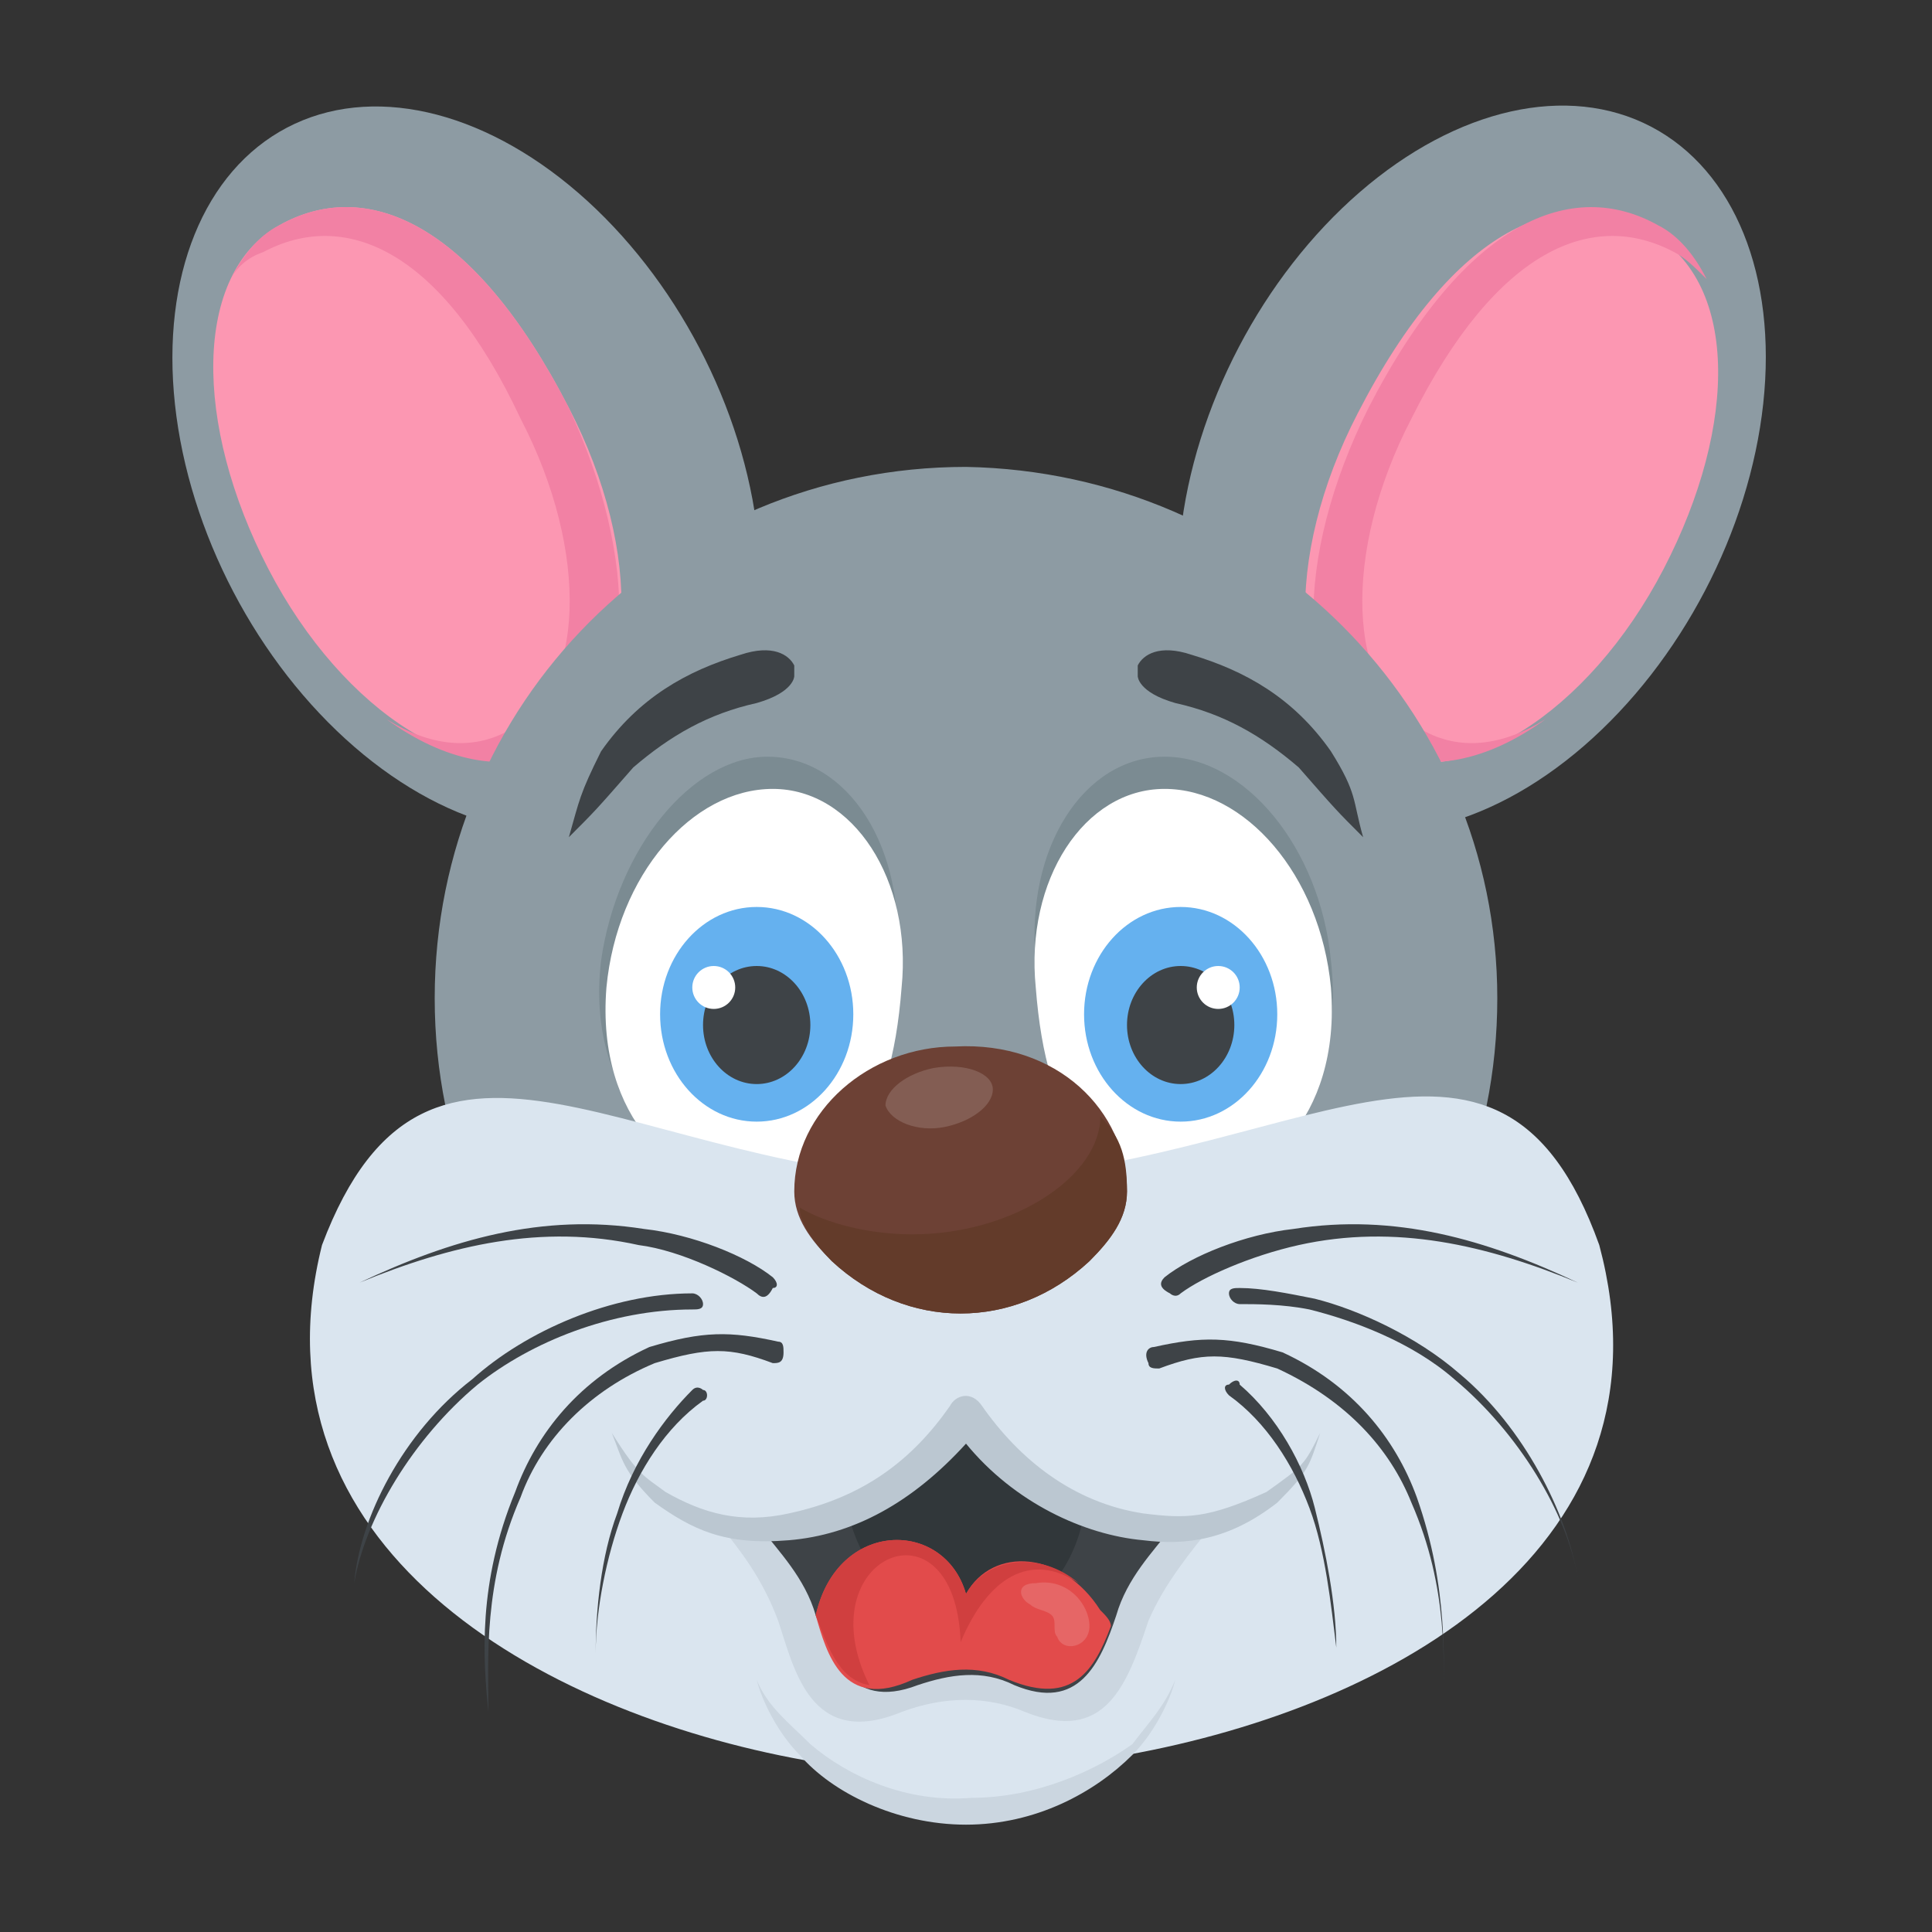 <?xml version="1.0" encoding="utf-8"?>
<!-- Generator: Adobe Illustrator 18.0.0, SVG Export Plug-In . SVG Version: 6.00 Build 0)  -->
<!DOCTYPE svg PUBLIC "-//W3C//DTD SVG 1.1//EN" "http://www.w3.org/Graphics/SVG/1.1/DTD/svg11.dtd">
<svg version="1.1" id="Layer_1" xmlns="http://www.w3.org/2000/svg" xmlns:xlink="http://www.w3.org/1999/xlink" x="0px" y="0px"
	 viewBox="0 0 36 36" enable-background="new 0 0 36 36" xml:space="preserve">
<rect x="0" y="0" width="36" height="36" fill="#333333" stroke="none"/>
<g>
	<g>
		<g>
			<g>
				<g>
					<g>
						<g>
							<g>
								<g>
									<g>
										
											<ellipse transform="matrix(0.464 -0.886 0.886 0.464 6.915 28.933)" fill="#8D9BA3" cx="27.4" cy="8.8" rx="7.2" ry="4.9"/>
									</g>
								</g>
							</g>
							<g>
								<g>
									<g>
										<path fill="#FC97B2" d="M31,10.6c1.4-2.7,1.4-5.4-0.3-6.3c-1.6-0.9-3.6-0.1-5.4,3.4c-1.4,2.7-1.3,5.5,0.3,6.3
											C27.2,14.8,29.6,13.3,31,10.6z"/>
									</g>
								</g>
							</g>
							<g>
								<g>
									<g>
										<path fill="#F281A4" d="M25.7,14c0.9,0.4,2,0.2,3.1-0.6c-0.8,0.5-1.6,0.6-2.3,0.2c-1.4-0.7-1.5-3.3-0.2-5.8
											c1.6-3.2,3.4-3.9,4.9-3.1c0.2,0.1,0.4,0.3,0.6,0.5c-0.2-0.4-0.5-0.8-0.9-1c-1.6-0.9-3.6-0.1-5.4,3.4
											C24.1,10.4,24.1,13.2,25.7,14z"/>
									</g>
								</g>
							</g>
						</g>
					</g>
				</g>
				<g>
					<g>
						<g>
							<g>
								<g>
									<g>
										
											<ellipse transform="matrix(-0.464 -0.886 0.886 -0.464 4.884 20.459)" fill="#8D9BA3" cx="8.6" cy="8.8" rx="7.2" ry="4.9"/>
									</g>
								</g>
							</g>
							<g>
								<g>
									<g>
										<path fill="#FC97B2" d="M5,10.6C3.6,7.9,3.6,5.1,5.2,4.2c1.6-0.9,3.6-0.1,5.4,3.4c1.4,2.7,1.3,5.5-0.3,6.3
											C8.8,14.8,6.4,13.3,5,10.6z"/>
									</g>
								</g>
							</g>
							<g>
								<g>
									<g>
										<path fill="#F281A4" d="M10.3,14c-0.9,0.4-2,0.2-3.1-0.6c0.8,0.5,1.6,0.6,2.3,0.2c1.4-0.7,1.5-3.3,0.2-5.8
											C8.2,4.6,6.4,3.9,4.9,4.7C4.6,4.8,4.4,5,4.3,5.2c0.2-0.4,0.5-0.8,0.9-1c1.6-0.9,3.6-0.1,5.4,3.4
											C11.9,10.4,11.9,13.2,10.3,14z"/>
									</g>
								</g>
							</g>
						</g>
					</g>
				</g>
			</g>
			<g>
				<g>
					<path fill="#8D9BA3" d="M27.9,18.6c0,5.5-4.4,9.9-9.9,9.9c-5.5,0-9.9-4.4-9.9-9.9s4.4-9.9,9.9-9.9
						C23.5,8.8,27.9,13.2,27.9,18.6z"/>
				</g>
			</g>
			<g>
				<g>
					<g>
						<g>
							<g>
								<g>
									<g>
										<path fill="#7B8B92" d="M24.8,17.9c0.3,2.6-1.4,3.8-2.4,3.8c-2,0-2.9-1.2-3.1-3.8c-0.2-2.1,0.9-3.8,2.4-3.8
											C23.2,14.1,24.6,15.8,24.8,17.9z"/>
									</g>
								</g>
							</g>
							<g>
								<g>
									<g>
										<path fill="#FFFFFF" d="M24.8,18.4c0.2,2.5-1.4,3.7-2.4,3.7c-2,0-2.9-1.1-3.1-3.7c-0.2-2,0.9-3.7,2.4-3.7
											S24.6,16.3,24.8,18.4z"/>
									</g>
								</g>
							</g>
						</g>
						<g>
							<g>
								<g>
									<g>
										<ellipse fill="#65B1EF" cx="22" cy="18.9" rx="1.8" ry="2"/>
									</g>
								</g>
							</g>
							<g>
								<g>
									<g>
										<ellipse fill="#3E4347" cx="22" cy="19.1" rx="1" ry="1.1"/>
									</g>
								</g>
							</g>
							<g>
								<g>
									<g>
										<circle fill="#FFFFFF" cx="22.7" cy="18.4" r="0.4"/>
									</g>
								</g>
							</g>
						</g>
					</g>
					<g>
						<g>
							<g>
								<path fill="#3E4347" d="M25.4,15.6C25.4,15.6,25.4,15.7,25.4,15.6C25.4,15.7,25.4,15.7,25.4,15.6c-0.5-0.5-0.5-0.5-1.2-1.3
									c-0.7-0.6-1.4-1-2.3-1.2c-0.7-0.2-0.7-0.5-0.7-0.5c0-0.1,0-0.2,0-0.2l0,0c0.1-0.2,0.4-0.4,1-0.2c1,0.3,1.9,0.8,2.6,1.8
									C25.3,14.8,25.2,14.9,25.4,15.6z"/>
							</g>
						</g>
					</g>
				</g>
				<g>
					<g>
						<g>
							<g>
								<g>
									<g>
										<path fill="#7B8B92" d="M11.2,17.9c-0.3,2.6,1.4,3.8,2.4,3.8c2,0,2.9-1.2,3.1-3.8c0.2-2.1-0.9-3.8-2.4-3.8
											C12.9,14.1,11.5,15.8,11.2,17.9z"/>
									</g>
								</g>
							</g>
							<g>
								<g>
									<g>
										<path fill="#FFFFFF" d="M11.3,18.4c-0.2,2.5,1.4,3.7,2.4,3.7c2,0,2.9-1.1,3.1-3.7c0.2-2-0.9-3.7-2.4-3.7
											S11.5,16.3,11.3,18.4z"/>
									</g>
								</g>
							</g>
						</g>
						<g>
							<g>
								<g>
									<g>
										<ellipse fill="#65B1EF" cx="14.1" cy="18.9" rx="1.8" ry="2"/>
									</g>
								</g>
							</g>
							<g>
								<g>
									<g>
										<ellipse fill="#3E4347" cx="14.1" cy="19.1" rx="1" ry="1.1"/>
									</g>
								</g>
							</g>
							<g>
								<g>
									<g>
										<circle fill="#FFFFFF" cx="13.3" cy="18.4" r="0.4"/>
									</g>
								</g>
							</g>
						</g>
					</g>
					<g>
						<g>
							<g>
								<path fill="#3E4347" d="M10.6,15.6C10.6,15.6,10.7,15.7,10.6,15.6C10.7,15.7,10.7,15.7,10.6,15.6c0.5-0.5,0.5-0.5,1.2-1.3
									c0.7-0.6,1.4-1,2.3-1.2c0.7-0.2,0.7-0.5,0.7-0.5c0-0.1,0-0.2,0-0.2l0,0c-0.1-0.2-0.4-0.4-1-0.2c-1,0.3-1.9,0.8-2.6,1.8
									C10.8,14.8,10.8,14.9,10.6,15.6z"/>
							</g>
						</g>
					</g>
				</g>
			</g>
			<g>
				<g>
					<path fill="#DAE5EF" d="M21,32.7c-0.7,0.7-1.8,1.2-3,1.2c-1.2,0-2.2-0.4-3-1.1c-5-0.9-10.4-4-9-9.6c2-5.3,5.8-1.3,11.9-1.2
						c6.2-0.2,10-4.1,11.9,1.2C31.3,28.8,26,31.8,21,32.7z"/>
				</g>
			</g>
			<g>
				<g>
					<g>
						<g>
							<g>
								<path fill="#CBD6E0" d="M22.6,28.4c-0.4,0.5-0.9,1.1-1.2,1.8c-0.4,1.2-0.8,2.3-2.3,1.7c-0.7-0.3-1.5-0.3-2.3,0
									c-1.7,0.7-2-0.8-2.3-1.7c-0.3-0.8-0.7-1.3-1.1-1.8C15,28.8,17,28,18,26.3C19,28,21,28.8,22.6,28.4z"/>
							</g>
						</g>
					</g>
				</g>
			</g>
			<g>
				<g>
					<g>
						<g>
							<path fill="#3E4347" d="M21.8,28.5c-0.3,0.4-0.8,0.9-1,1.6c-0.3,0.9-0.7,1.8-1.9,1.3c-0.6-0.3-1.2-0.2-1.8,0
								c-1.3,0.5-1.6-0.6-1.9-1.3c-0.2-0.7-0.7-1.2-1-1.6c1.4,0,3-0.8,3.8-2.2C18.8,27.7,20.4,28.5,21.8,28.5z"/>
						</g>
					</g>
				</g>
			</g>
			<g>
				<g>
					<g>
						<path fill="#31373A" d="M20.2,28.2c-0.2,1.2-1.1,2.1-2.2,2.1c-1,0-1.9-0.9-2.2-2.1c0.9-0.4,1.6-1,2.2-1.8
							C18.5,27.2,19.3,27.8,20.2,28.2z"/>
					</g>
				</g>
			</g>
			<g>
				<g>
					<g>
						<g>
							<path fill="#6D4135" d="M21,22.2c0,0.5-0.3,0.9-0.7,1.3c-1.4,1.3-3.4,1.3-4.8,0c-0.4-0.4-0.7-0.8-0.7-1.3
								c0-1.5,1.4-2.7,3-2.7C19.7,19.4,21,20.7,21,22.2z"/>
						</g>
					</g>
				</g>
				<g>
					<g>
						<g>
							<path fill="#633B2A" d="M21,22.2c0,0.5-0.3,0.9-0.7,1.3c-1.4,1.3-3.4,1.3-4.8,0c-0.3-0.3-0.6-0.7-0.6-1
								c0.5,0.3,1.3,0.5,2.1,0.5c1.8,0,3.4-1,3.5-2.1c0,0,0-0.1,0-0.1C20.9,21.2,21,21.6,21,22.2z"/>
						</g>
					</g>
				</g>
				<g opacity="0.15">
					<g>
						<g>
							<path fill="#FFFFFF" d="M18.5,20.3c0,0.3-0.4,0.6-0.9,0.7c-0.5,0.1-1-0.1-1.1-0.4c0-0.3,0.4-0.6,0.9-0.7
								C18,19.8,18.5,20,18.5,20.3z"/>
						</g>
					</g>
				</g>
			</g>
			<g>
				<g>
					<g>
						<path fill="#CBD6E0" d="M21.9,31.3c-0.1,0.4-0.4,1-0.8,1.4C20.4,33.4,19.3,34,18,34c-1.3,0-2.5-0.6-3.1-1.3
							c-0.4-0.4-0.7-1-0.8-1.4c0.2,0.5,0.6,0.8,1,1.2c0.7,0.6,1.8,1.1,3,1c1.2,0,2.3-0.5,3-1C21.4,32.1,21.7,31.8,21.9,31.3z"/>
					</g>
				</g>
			</g>
			<g>
				<g>
					<g>
						<g>
							<path fill="#BBC7D1" d="M24.6,26.7c-0.2,0.6-0.2,0.7-0.8,1.3c-0.9,0.7-1.7,0.8-2.5,0.7c-1.1-0.1-2.4-0.7-3.3-1.8
								c-1,1.1-2.1,1.7-3.3,1.8c-1.2,0.1-1.8-0.2-2.5-0.7c-0.6-0.6-0.6-0.8-0.8-1.3c0.5,0.8,0.6,0.8,1,1.1c0.7,0.4,1.4,0.6,2.3,0.4
								c1.4-0.3,2.3-1,3-2c0.1-0.2,0.4-0.3,0.6,0c0.7,1,1.7,1.8,3,2c0.8,0.1,1.2,0.1,2.3-0.4C24.3,27.3,24.3,27.3,24.6,26.7z"/>
						</g>
					</g>
				</g>
			</g>
			<g>
				<g>
					<g>
						<path fill="#E24B4B" d="M20.7,30.3c0-0.1-0.1-0.2-0.2-0.3c-0.7-1.1-2-1.2-2.5-0.3c-0.4-1.4-2.4-1.4-2.8,0.4
							c0.2,0.7,0.5,1.8,1.8,1.2c0.6-0.2,1.2-0.3,1.8,0C20,31.8,20.4,31.1,20.7,30.3z"/>
					</g>
				</g>
			</g>
		</g>
		<g>
			<g>
				<path fill="#D03F3F" d="M20.1,29.5c-0.7-0.6-1.7-0.5-2.1,0.2c-0.4-1.4-2.4-1.4-2.8,0.4c0.2,0.5,0.4,1.2,1,1.3
					c-1.2-2.4,1.6-3.6,1.7-0.8C18.4,29.4,19.2,28.9,20.1,29.5z"/>
			</g>
		</g>
		<g opacity="0.15">
			<g>
				<g>
					<path fill="#FFFFFF" d="M20.3,30.3c0,0.4-0.5,0.5-0.6,0.2c-0.1-0.1,0-0.3-0.1-0.4c-0.1-0.1-0.3-0.1-0.4-0.2
						c-0.2-0.1-0.3-0.4,0.1-0.4C19.9,29.4,20.3,29.9,20.3,30.3z"/>
				</g>
			</g>
		</g>
	</g>
	<g>
		<g>
			<g>
				<g>
					<g>
						<path fill="#3E4347" d="M21.5,25.1c0.9-0.2,1.4-0.2,2.4,0.1c1.3,0.6,2.1,1.6,2.5,2.7c0.6,1.7,0.5,3.1,0.5,4.1
							c0-1,0.1-2.4-0.6-4c-0.4-1-1.2-1.9-2.5-2.5c-1-0.3-1.4-0.3-2.2,0c-0.1,0-0.2,0-0.2-0.1C21.3,25.2,21.4,25.1,21.5,25.1
							C21.5,25.1,21.5,25.1,21.5,25.1z"/>
					</g>
				</g>
			</g>
			<g>
				<g>
					<path fill="#3E4347" d="M23.1,24c0.4,0,0.9,0.1,1.4,0.2c0.8,0.2,1.9,0.7,2.7,1.4c1.2,1,2,2.6,2.2,3.8c-0.2-1.2-1.1-2.7-2.3-3.7
						c-0.8-0.7-1.9-1.1-2.7-1.3c-0.5-0.1-1-0.1-1.3-0.1c-0.1,0-0.2-0.1-0.2-0.2S23,24,23.1,24C23.1,24,23.1,24,23.1,24L23.1,24z"/>
				</g>
			</g>
			<g>
				<g>
					<g>
						<path fill="#3E4347" d="M21.7,23.8c0.5-0.4,1.5-0.8,2.4-0.9c1.9-0.3,3.6,0.2,5.3,1c-1.7-0.7-3.4-1.1-5.2-0.7
							c-0.9,0.2-1.8,0.6-2.2,0.9c-0.1,0.1-0.2,0-0.2,0C21.6,24,21.6,23.9,21.7,23.8C21.7,23.8,21.7,23.8,21.7,23.8z"/>
					</g>
				</g>
			</g>
			<g>
				<g>
					<g>
						<path fill="#3E4347" d="M24.5,28.1c0.2,0.8,0.4,1.8,0.4,2.6c-0.1-0.8-0.2-1.8-0.5-2.6c-0.3-0.8-0.8-1.6-1.5-2.1
							c-0.1-0.1-0.1-0.2,0-0.2c0.1-0.1,0.2-0.1,0.2,0c0,0,0,0,0,0C23.8,26.4,24.3,27.3,24.5,28.1z"/>
					</g>
				</g>
			</g>
		</g>
		<g>
			<g>
				<g>
					<g>
						<path fill="#3E4347" d="M14.4,25.4c-0.8-0.3-1.2-0.3-2.2,0c-1.2,0.5-2.1,1.4-2.5,2.5c-0.7,1.6-0.6,3-0.6,4
							c-0.1-1-0.2-2.4,0.5-4.1c0.4-1.1,1.2-2.1,2.5-2.7c1-0.3,1.5-0.3,2.4-0.1c0.1,0,0.1,0.1,0.1,0.2C14.6,25.4,14.5,25.4,14.4,25.4
							C14.4,25.4,14.4,25.4,14.4,25.4z"/>
					</g>
				</g>
			</g>
			<g>
				<g>
					<path fill="#3E4347" d="M12.9,24.4c-1.5,0-3,0.6-4,1.4c-1.2,1-2.1,2.5-2.3,3.7c0.1-1.2,0.9-2.8,2.2-3.8c1-0.9,2.6-1.6,4.1-1.6
						l0,0c0.1,0,0.2,0.1,0.2,0.2S13,24.4,12.9,24.4C12.9,24.4,12.9,24.4,12.9,24.4z"/>
				</g>
			</g>
			<g>
				<g>
					<g>
						<path fill="#3E4347" d="M14.1,24.1c-0.4-0.3-1.4-0.8-2.2-0.9c-1.8-0.4-3.5,0-5.2,0.7c1.7-0.8,3.4-1.3,5.3-1
							c0.9,0.1,1.9,0.5,2.4,0.9c0.1,0.1,0.1,0.2,0,0.2C14.3,24.2,14.2,24.2,14.1,24.1C14.1,24.1,14.1,24.1,14.1,24.1z"/>
					</g>
				</g>
			</g>
			<g>
				<g>
					<g>
						<path fill="#3E4347" d="M13.1,26.1c-0.7,0.5-1.2,1.3-1.5,2.1c-0.3,0.8-0.5,1.8-0.5,2.6c0-0.8,0.1-1.8,0.4-2.6
							c0.3-1,0.9-1.8,1.4-2.3l0,0c0.1-0.1,0.2,0,0.2,0C13.2,25.9,13.2,26.1,13.1,26.1C13.1,26.1,13.1,26.1,13.1,26.1z"/>
					</g>
				</g>
			</g>
		</g>
	</g>
</g>
</svg>
